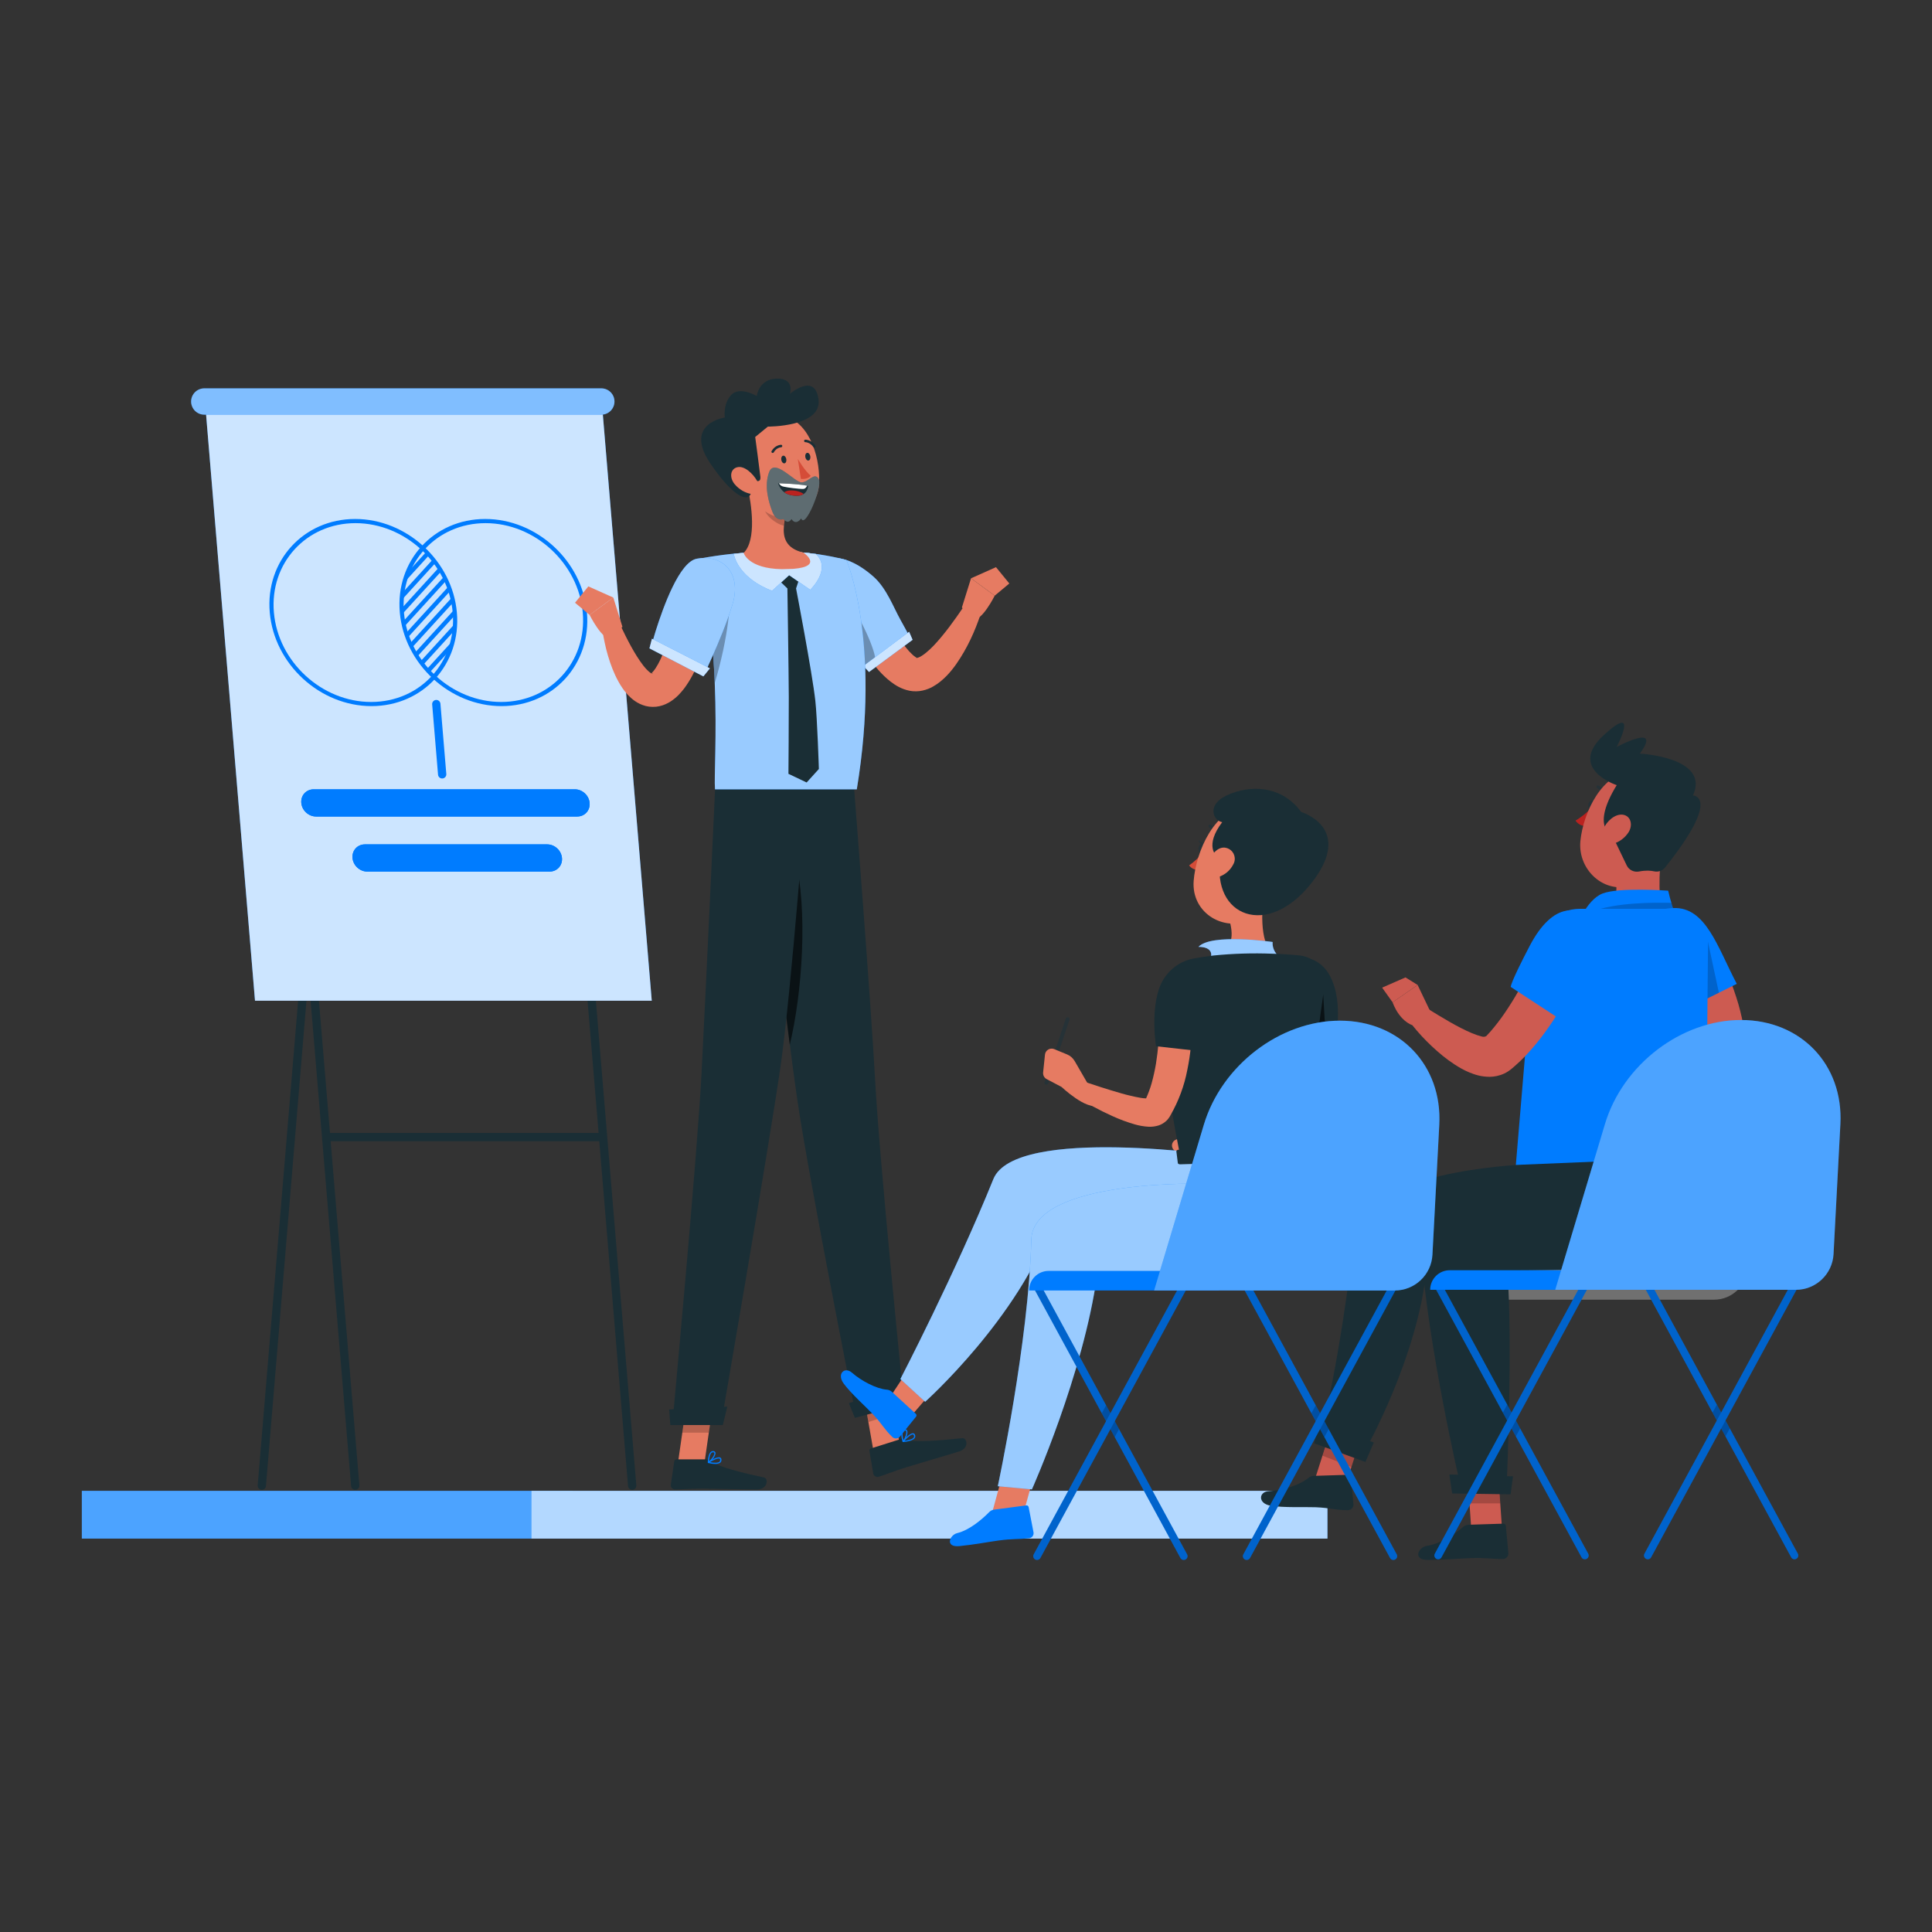 <?xml version="1.0" encoding="utf-8"?>
<!-- Generator: Adobe Illustrator 24.0.0, SVG Export Plug-In . SVG Version: 6.00 Build 0)  -->
<svg version="1.1" id="Layer_1" xmlns="http://www.w3.org/2000/svg" xmlns:xlink="http://www.w3.org/1999/xlink" x="0px" y="0px"
	 viewBox="0 0 1000 1000" style="enable-background:new 0 0 1000 1000;" xml:space="preserve">
<rect x="0" y="0" width="1000" height="1000" fill="#333333" stroke="none"/>
<style type="text/css">
	.st0{opacity:0.3;fill:#FFFFFF;}
	.st1{fill:#007CFF;}
	.st2{opacity:0.7;fill:#FFFFFF;}
	.st3{fill:#1A2E35;}
	.st4{opacity:0.8;fill:#FFFFFF;}
	.st5{opacity:0.5;fill:#FFFFFF;}
	.st6{fill:#E67B62;}
	.st7{opacity:0.2;}
	.st8{opacity:0.6;}
	.st9{opacity:0.6;fill:#FFFFFF;}
	.st10{opacity:0.3;}
	.st11{fill:#FFFFFF;}
	.st12{fill:#D54C38;}
	.st13{fill:#BA221F;}
	.st14{fill:#263237;}
	.st15{fill:#CD5B51;}
	.st16{opacity:0.2;enable-background:new    ;}
	.st17{opacity:0.6;fill:#FFFFFF;enable-background:new    ;}
</style>
<path class="st0" d="M862.04,548.89L862.04,548.89c27.48,0,47.04,20.48,45.61,47.76l-3.14,59.64c-0.48,9.2-8.09,16.42-17.3,16.42
	H776.77l22.81-76.06C807.77,569.38,834.55,548.89,862.04,548.89z"/>
<g>
	<rect x="42.36" y="771.65" class="st1" width="254.13" height="24.73"/>
	<rect x="42.36" y="771.65" class="st0" width="254.13" height="24.73"/>
	<rect x="275.06" y="771.65" class="st1" width="412.03" height="24.73"/>
	<rect x="275.06" y="771.65" class="st2" width="412.03" height="24.73"/>
</g>
<g>
	<g>
		<path class="st3" d="M135.34,771.12L135.34,771.12c-1.18-0.1-2.06-1.14-1.96-2.32l43.22-517.88h4.3v4.3h-0.35l-42.89,513.94
			C137.56,770.34,136.52,771.21,135.34,771.12z"/>
	</g>
	<path class="st3" d="M327.4,771.12L327.4,771.12c1.18-0.1,2.06-1.14,1.96-2.32l-43.22-517.88h-4.3v4.3h0.35l27.64,331.17H170.79
		l-28-335.47h-4.3v4.3h0.35l42.89,513.94c0.1,1.18,1.14,2.06,2.32,1.96l0,0c1.18-0.1,2.06-1.14,1.96-2.32l-14.87-178.11h139.04
		l14.89,178.47C325.18,770.34,326.22,771.21,327.4,771.12z"/>
	<g>
		<polygon class="st1" points="337.35,517.98 131.99,517.98 106.06,207.31 311.42,207.31 		"/>
		<polygon class="st4" points="337.35,517.98 131.99,517.98 106.06,207.31 311.42,207.31 		"/>
		<path class="st1" d="M311.24,214.63h-205.5c-3.76,0-6.81-3.05-6.81-6.81l0,0c0-3.76,3.05-6.81,6.81-6.81h205.5
			c3.76,0,6.81,3.05,6.81,6.81l0,0C318.05,211.58,315,214.63,311.24,214.63z"/>
		<path class="st5" d="M311.24,214.63h-205.5c-3.76,0-6.81-3.05-6.81-6.81l0,0c0-3.76,3.05-6.81,6.81-6.81h205.5
			c3.76,0,6.81,3.05,6.81,6.81l0,0C318.05,211.58,315,214.63,311.24,214.63z"/>
	</g>
	<g>
		<path class="st1" d="M226.73,400.98l-3.04-36.37c-0.1-1.18,0.78-2.22,1.96-2.32l0,0c1.18-0.1,2.22,0.78,2.32,1.96l3.04,36.37
			c0.1,1.18-0.78,2.22-1.96,2.32l0,0C227.87,403.04,226.83,402.16,226.73,400.98z"/>
	</g>
	<g>
		<path class="st1" d="M192.29,365.48c-26.7,0-50.33-21.72-52.66-48.43c-2.34-26.7,17.49-48.43,44.19-48.43
			c26.7,0,50.33,21.72,52.66,48.43C238.81,343.76,218.99,365.48,192.29,365.48z M184,270.78c-25.52,0-44.46,20.76-42.23,46.28
			c2.23,25.52,24.81,46.28,50.33,46.28s44.46-20.76,42.23-46.28C232.1,291.54,209.52,270.78,184,270.78z"/>
	</g>
	<g>
		<path class="st1" d="M259.6,365.48c-26.7,0-50.33-21.72-52.66-48.43c-2.34-26.7,17.49-48.43,44.19-48.43
			c26.7,0,50.33,21.72,52.66,48.43C306.13,343.76,286.3,365.48,259.6,365.48z M251.31,270.78c-25.52,0-44.46,20.76-42.23,46.28
			c2.23,25.52,24.81,46.28,50.33,46.28c25.52,0,44.46-20.76,42.23-46.28C299.41,291.54,276.83,270.78,251.31,270.78z"/>
	</g>
	<g>
		<path class="st1" d="M208.11,317.96l20.32-22.27c-0.4-0.67-0.81-1.33-1.23-1.98l-19.32,21.18c0.03,0.72,0.07,1.44,0.14,2.17
			C208.04,317.36,208.08,317.66,208.11,317.96z"/>
		<path class="st1" d="M230.98,300.52c-0.34-0.73-0.69-1.45-1.06-2.17l-21.28,23.32c0.17,0.91,0.36,1.81,0.57,2.7L230.98,300.52z"/>
		<path class="st1" d="M233.08,305.85c-0.27-0.81-0.55-1.6-0.85-2.39l-22.08,24.2c0.26,0.81,0.53,1.62,0.83,2.42L233.08,305.85z"/>
		<path class="st1" d="M225.5,291.27c-0.45-0.61-0.92-1.21-1.39-1.8l-15.88,17.4c-0.16,1.22-0.27,2.45-0.33,3.7L225.5,291.27z"/>
		<path class="st1" d="M222.22,287.24c-0.5-0.56-1.02-1.1-1.54-1.64l-9.64,10.56c-0.69,1.69-1.27,3.44-1.74,5.24L222.22,287.24z"/>
		<path class="st1" d="M232.91,336.54c0.59-1.61,1.08-3.26,1.48-4.95l-13.57,14.87c0.5,0.56,1.01,1.12,1.52,1.66L232.91,336.54z"/>
		<path class="st1" d="M227.55,346.71l-3.14,3.45c0.07,0.07,0.14,0.14,0.21,0.21C225.67,349.2,226.64,347.98,227.55,346.71z"/>
		<path class="st1" d="M234.64,311.77c-0.18-0.9-0.38-1.78-0.61-2.66l-21.85,23.94c0.33,0.74,0.68,1.47,1.04,2.19L234.64,311.77z"/>
		<path class="st1" d="M235.31,326.29c0.13-1.18,0.21-2.38,0.25-3.6l-17.97,19.69c0.45,0.62,0.9,1.22,1.38,1.82L235.31,326.29z"/>
		<path class="st1" d="M235.49,318.46c-0.03-0.47-0.05-0.93-0.09-1.4c-0.05-0.55-0.12-1.09-0.18-1.63l-20.54,22.5
			c0.39,0.67,0.8,1.34,1.22,2L235.49,318.46z"/>
	</g>
	<g>
		<path class="st1" d="M298.77,422.63H163.6c-3.89,0-7.31-3.15-7.65-7.04l0,0c-0.34-3.89,2.53-7.04,6.42-7.04h135.17
			c3.89,0,7.31,3.15,7.65,7.04l0,0C305.53,419.48,302.65,422.63,298.77,422.63z"/>
		<path class="st1" d="M284.46,451.13h-94.35c-3.89,0-7.31-3.15-7.65-7.04l0,0c-0.34-3.89,2.53-7.04,6.42-7.04h94.35
			c3.89,0,7.31,3.15,7.65,7.04l0,0C291.22,447.98,288.34,451.13,284.46,451.13z"/>
	</g>
	<g>
		<path class="st1" d="M298.77,422.63H163.6c-3.89,0-7.31-3.15-7.65-7.04l0,0c-0.34-3.89,2.53-7.04,6.42-7.04h135.17
			c3.89,0,7.31,3.15,7.65,7.04l0,0C305.53,419.48,302.65,422.63,298.77,422.63z"/>
		<path class="st1" d="M284.46,451.13h-94.35c-3.89,0-7.31-3.15-7.65-7.04l0,0c-0.34-3.89,2.53-7.04,6.42-7.04h94.35
			c3.89,0,7.31,3.15,7.65,7.04l0,0C291.22,447.98,288.34,451.13,284.46,451.13z"/>
	</g>
</g>
<g>
	<g>
		<polygon class="st6" points="452.09,750.94 465.52,746.7 460.1,715.92 446.67,720.16 		"/>
		<path class="st3" d="M465.86,744.97l-15.08,4.76c-0.55,0.17-0.87,0.67-0.78,1.21l2.02,11.83c0.21,1.23,1.64,2,2.9,1.58
			c5.23-1.74,7.67-2.84,14.3-4.93c4.08-1.29,21.53-6.35,27.16-8.13c5.51-1.74,4.19-7.15,1.69-6.88c-11.23,1.18-25.22,2.33-29.7,0.63
			C467.56,744.74,466.67,744.72,465.86,744.97z"/>
		<g>
			<polygon class="st7" points="446.67,720.17 460.1,715.93 462.89,731.8 449.46,736.04 			"/>
		</g>
		<path class="st3" d="M442.12,408.56c0,0,8.77,111.71,10.85,150.68c2.28,42.67,14.99,167.48,14.99,167.48l-24.81,6.69
			c0,0-24.03-120.94-30.2-162.43c-6.7-45.02-19.87-162.43-19.87-162.43H442.12z"/>
		<polygon class="st3" points="442.49,733.89 469.06,726.74 469.49,716.17 439.38,726.28 		"/>
		<path class="st1" d="M471.16,745.74c-1.24,0.39-2.67,0.58-3.69,0.66c-0.13,0.01-0.24-0.05-0.29-0.16
			c-0.05-0.11-0.03-0.25,0.06-0.35c0.36-0.43,3.56-4.15,5.35-4.04c0.41,0.02,0.74,0.24,0.93,0.63c0.32,0.64,0.32,1.24,0,1.77
			C473.11,744.94,472.2,745.41,471.16,745.74z M468.23,745.69c2.51-0.29,4.26-0.92,4.75-1.73c0.2-0.33,0.19-0.71-0.04-1.16
			c-0.1-0.21-0.25-0.31-0.45-0.32C471.53,742.43,469.56,744.24,468.23,745.69z"/>
		<path class="st1" d="M467.54,746.39c-0.05,0.02-0.1,0.02-0.15,0.01c-0.11-0.02-0.19-0.09-0.23-0.19
			c-0.05-0.15-1.24-3.81-0.19-5.51c0.28-0.46,0.7-0.74,1.23-0.84c0.64-0.12,1.12,0.08,1.35,0.56c0.65,1.33-0.71,4.68-1.86,5.88
			C467.65,746.34,467.6,746.37,467.54,746.39z M468.13,740.52c-0.26,0.08-0.46,0.24-0.61,0.48c-0.63,1.01-0.23,3.2,0.1,4.42
			c0.94-1.33,1.78-3.82,1.36-4.69c-0.08-0.17-0.23-0.34-0.7-0.25C468.22,740.49,468.17,740.51,468.13,740.52z"/>
		<path class="st8" d="M411.31,443.22c-5.12-19.95-10.33-15.18-14.06-6.54c0.39,6.13,0.81,12.57,1.24,19.23
			c3.05,26.18,6.92,58.61,10.3,84.83C415.1,514.66,418.47,471.06,411.31,443.22z"/>
		<polygon class="st6" points="350.95,756.94 364.67,756.94 369.24,725.16 355.51,725.16 		"/>
		<path class="st3" d="M365.53,755.36h-15.42c-0.56,0-1.02,0.39-1.1,0.94l-1.81,12.2c-0.19,1.27,0.89,2.46,2.19,2.44
			c5.38-0.09,7.97-0.41,14.75-0.41c4.17,0,21.87,0.43,27.63,0.43c5.63,0,6.09-5.7,3.7-6.21c-10.74-2.31-24.03-5.5-27.64-8.55
			C367.17,755.65,366.35,755.36,365.53,755.36z"/>
		<g>
			<polygon class="st7" points="355.51,725.17 369.24,725.17 366.88,741.55 353.15,741.55 			"/>
		</g>
		<path class="st3" d="M417.52,407.86c0,0-7.87,104.88-13.53,144.17c-6.2,43.03-30.88,185.57-30.88,185.57h-25.14
			c0,0,12.92-139.07,15.13-181.67c2.4-46.24,7.05-148.07,7.05-148.07H417.52z"/>
		<polygon class="st3" points="346.96,737.6 374.12,737.6 376.46,728.06 346.36,729.55 		"/>
		<path class="st1" d="M370.19,757.75c-1.27,0-2.65-0.26-3.61-0.49c-0.12-0.03-0.21-0.13-0.22-0.25c-0.01-0.12,0.05-0.25,0.16-0.32
			c0.47-0.3,4.58-2.96,6.2-2.3c0.38,0.15,0.61,0.46,0.67,0.91c0.1,0.73-0.09,1.31-0.55,1.74
			C372.23,757.56,371.25,757.75,370.19,757.75z M367.49,756.79c2.41,0.49,4.23,0.41,4.92-0.22c0.29-0.26,0.4-0.64,0.33-1.14
			c-0.03-0.23-0.13-0.38-0.31-0.45C371.56,754.62,369.17,755.78,367.49,756.79z"/>
		<path class="st1" d="M366.64,757.26c-0.05,0-0.1-0.01-0.14-0.04c-0.09-0.05-0.15-0.15-0.15-0.26c0-0.17,0.04-4.11,1.54-5.45
			c0.4-0.36,0.87-0.51,1.39-0.45c0.63,0.08,1.01,0.42,1.07,0.97c0.19,1.5-2.11,4.36-3.55,5.18
			C366.76,757.25,366.7,757.26,366.64,757.26z M369.01,751.7c-0.27,0-0.5,0.09-0.71,0.28c-0.9,0.8-1.21,3.06-1.28,4.36
			c1.28-1.01,2.83-3.18,2.71-4.17c-0.02-0.19-0.11-0.41-0.57-0.47C369.1,751.7,369.05,751.7,369.01,751.7z"/>
	</g>
	<path class="st6" d="M447.86,296.21c3.36,7.75,7.15,15.83,11.17,23.31c2,3.77,4.14,7.42,6.37,10.81c2.19,3.36,4.69,6.53,6.9,8.53
		c0.54,0.49,1.05,0.89,1.44,1.15c0.39,0.27,0.65,0.38,0.64,0.41c-0.04,0.02-0.25,0.11-0.07,0.13c0.14,0.02,0.5-0.01,1-0.19
		c1.01-0.35,2.4-1.22,3.77-2.32c1.38-1.11,2.82-2.42,4.2-3.88c5.54-5.85,10.79-13.16,15.62-20.3l8.68,4.04
		c-3.07,9.06-6.86,17.51-12.59,25.78c-1.46,2.05-3.04,4.1-4.96,6.07c-1.93,1.96-4.11,3.93-7.13,5.63c-1.5,0.84-3.28,1.6-5.36,2.05
		c-2.03,0.47-4.54,0.55-6.79,0.1c-4.45-0.93-7.34-2.9-9.77-4.71c-4.77-3.75-7.92-7.75-10.93-11.73c-2.95-4-5.48-8.09-7.88-12.2
		c-2.35-4.13-4.56-8.28-6.56-12.52c-2.02-4.27-3.92-8.39-5.7-12.95L447.86,296.21z"/>
	<path class="st1" d="M470.56,329.11l-21.69,16.19c0,0-0.83-0.91-2.21-2.5c-1-1.17-2.29-2.71-3.79-4.53
		c-8.43-10.27-20.75-29.01-20.85-38.18c-0.15-13.68,14.06-15.7,30-1.7c6.88,6.04,10.47,16.06,13.97,22.27
		c1.16,2.05,2.13,3.84,2.88,5.23C469.95,327.91,470.56,329.11,470.56,329.11z"/>
	<path class="st9" d="M470.56,329.11l-21.69,16.19c0,0-0.83-0.91-2.21-2.5c-1-1.17-2.29-2.71-3.79-4.53
		c-8.43-10.27-20.75-29.01-20.85-38.18c-0.15-13.68,14.06-15.7,30-1.7c6.88,6.04,10.47,16.06,13.97,22.27
		c1.16,2.05,2.13,3.84,2.88,5.23C469.95,327.91,470.56,329.11,470.56,329.11z"/>
	<path class="st10" d="M421.88,301.67c4.9-3.24,8.48,5.15,18.16,12.23c4.32,3.16,13.78,23.76,13,28.29l-4.18,3.12
		C448.87,345.3,421.77,315.3,421.88,301.67z"/>
	<path class="st6" d="M497.88,314.43l4.72-15.09l12.26,8.98c0,0-6.69,13.45-11.23,12.23L497.88,314.43z"/>
	<polygon class="st1" points="470.56,327.01 446.86,344.73 449.81,347.82 472.37,331.17 	"/>
	<polygon class="st4" points="470.56,327.01 446.86,344.73 449.81,347.82 472.37,331.17 	"/>
	<path class="st1" d="M443.48,408.56h-73.4c-0.52-6.55,1-27.88-0.13-55.03c-0.76-18.23-2.72-39.1-7.29-59.87
		c-0.33-1.48-0.67-2.94-1.02-4.42c0,0,3.72-0.76,9.05-1.54c4.42-0.65,9.98-1.31,15.42-1.57c9.37-0.44,22.94-0.74,31.19,0
		c4.79,0.44,9.48,1.24,13.22,1.96c4.78,0.96,7.59,1.79,7.59,1.79S456.2,331.38,443.48,408.56z"/>
	<path class="st9" d="M443.48,408.56h-73.4c-0.52-6.55,1-27.88-0.13-55.03c-0.76-18.23-2.72-39.1-7.29-59.87
		c-0.33-1.48-0.67-2.94-1.02-4.42c0,0,3.72-0.76,9.05-1.54c4.42-0.65,9.98-1.31,15.42-1.57c9.37-0.44,22.94-0.74,31.19,0
		c4.79,0.44,9.48,1.24,13.22,1.96c4.78,0.96,7.59,1.79,7.59,1.79S456.2,331.38,443.48,408.56z"/>
	<polygon class="st6" points="515.52,293.56 522.42,302.01 514.86,308.32 502.6,299.33 	"/>
	<path class="st6" d="M372.55,303.56c-0.73,4.67-1.66,8.93-2.68,13.36c-1,4.39-2.21,8.75-3.56,13.12c-1.38,4.36-2.92,8.72-4.8,13.09
		c-1.94,4.37-4.07,8.75-7.4,13.24c-1.74,2.22-3.73,4.55-6.92,6.65c-1.59,1.03-3.55,2-5.85,2.5c-2.29,0.53-4.87,0.46-7.11-0.09
		c-4.53-1.21-7.3-3.71-9.36-5.88c-2.07-2.24-3.51-4.5-4.75-6.73c-2.46-4.45-4.07-8.87-5.4-13.31c-0.67-2.21-1.22-4.44-1.69-6.67
		c-0.48-2.25-0.91-4.41-1.22-6.8l9.24-2.53c3.52,7.42,7.47,15.22,11.93,21c1.11,1.41,2.29,2.65,3.3,3.46
		c1.01,0.85,1.89,1.01,1.63,0.77c-0.12-0.11-0.48-0.14-0.66-0.16c-0.19-0.01-0.17,0,0.03-0.19c0.41-0.35,1.3-1.36,2.12-2.63
		c1.71-2.59,3.31-6.11,4.67-9.76c1.4-3.66,2.62-7.54,3.72-11.5c2.22-7.86,4.13-16.22,5.67-24.17L372.55,303.56z"/>
	<path class="st6" d="M322.16,324.39l-4.72-15.09l-12.26,8.98c0,0,6.69,13.45,11.23,12.23L322.16,324.39z"/>
	<polygon class="st6" points="304.53,303.52 297.63,311.98 305.19,318.28 317.44,309.3 	"/>
	<path class="st10" d="M369.95,353.53c-0.76-18.23-2.72-39.1-7.29-59.87c4.91-0.43,13.29,0.06,14.68,7.98
		C378.84,310.16,376.95,330.19,369.95,353.53z"/>
	<path class="st1" d="M379.15,312.8c-2.69,9-7.24,19.83-10.61,27.41c-0.88,2.01-1.7,3.8-2.37,5.24c-1.17,2.54-1.91,4.07-1.91,4.07
		l-27.47-14c0,0,0.3-1.14,0.85-3.07c0.42-1.45,0.96-3.36,1.64-5.55c4.05-12.95,12.43-36.1,21.38-37.72
		C374.03,286.76,384.05,296.48,379.15,312.8z"/>
	<path class="st9" d="M379.15,312.8c-2.69,9-7.24,19.83-10.61,27.41c-0.88,2.01-1.7,3.8-2.37,5.24c-1.17,2.54-1.91,4.07-1.91,4.07
		l-27.47-14c0,0,0.3-1.14,0.85-3.07c0.42-1.45,0.96-3.36,1.64-5.55c4.05-12.95,12.43-36.1,21.38-37.72
		C374.03,286.76,384.05,296.48,379.15,312.8z"/>
	<path class="st11" d="M404.08,296.43c-18.12-0.5-20.84-9.35-20.96-9.74l-0.11-0.39c1.04-0.07,2.05-0.13,3.09-0.19
		c9.37-0.44,22.94-0.74,31.19,0c0.59,0.06,1.17,0.11,1.76,0.19c1.3,1.33,2.55,3.22,2.04,5.26c-0.8,3.09-5.04,4.13-8.76,4.55
		L404.08,296.43z"/>
	<polygon class="st1" points="337.44,330.59 367.46,345.94 364.06,350.1 336.15,335.6 	"/>
	<polygon class="st4" points="337.44,330.59 367.46,345.94 364.06,350.1 336.15,335.6 	"/>
	<path class="st3" d="M402.56,297.78l12.17-1.35l-2.69,8.15c0,0,8.35,43.51,9.98,58.18c0.98,8.77,1.83,35.27,1.83,35.27l-6.33,6.98
		l-9.42-4.48c0,0,0.22-29.81,0.18-39.74c-0.06-14.05-0.72-56.21-0.72-56.21l-5.45-5.25L402.56,297.78z"/>
	<path class="st1" d="M399.6,305.8l8.86-8.06l10.91,7.52c0,0,11.29-10.7,2.91-18.54c-1.62-0.23-3.28-0.43-4.97-0.59
		c-8.26-0.74-21.83-0.44-31.19,0c-2.14,0.1-4.27,0.28-6.37,0.48C380.36,289.63,383.58,299.59,399.6,305.8z"/>
	<path class="st4" d="M399.6,305.8l8.86-8.06l10.91,7.52c0,0,11.29-10.7,2.91-18.54c-1.62-0.23-3.28-0.43-4.97-0.59
		c-8.26-0.74-21.83-0.44-31.19,0c-2.14,0.1-4.27,0.28-6.37,0.48C380.36,289.63,383.58,299.59,399.6,305.8z"/>
	<path class="st6" d="M404.67,294.6c-17.46-0.31-19.77-8.4-19.77-8.4c6.79-6.7,4.18-25.01,1.87-35.06l8.35,6.92l11.37,9.44
		c-0.33,1.54-0.59,3.09-0.72,4.59c-0.61,6.16,0.98,11.77,10.05,13.92c0,0,10.76,7.13-5.21,8.42L404.67,294.6z"/>
	<path class="st7" d="M406.49,267.5c-0.33,1.54-0.59,3.09-0.72,4.59c-4.24-0.85-9.9-5.37-10.5-9.7c-0.22-1.63-0.26-3.2-0.15-4.33
		L406.49,267.5z"/>
	<path class="st6" d="M383.34,236.68c2.9,13.35,3.92,21.28,11.8,27.37c11.86,9.16,27.57,1.02,28.72-12.78
		c1.04-12.42-3.88-32.16-17.92-35.94C392.11,211.61,380.43,223.33,383.34,236.68z"/>
	<path class="st3" d="M404.39,238c0.17,1.09,0.89,1.91,1.61,1.83c0.72-0.09,1.16-1.04,1-2.14c-0.17-1.09-0.89-1.91-1.61-1.83
		C404.67,235.95,404.22,236.91,404.39,238z"/>
	<path class="st3" d="M416.82,236.53c0.17,1.09,0.89,1.91,1.61,1.83c0.72-0.09,1.16-1.04,1-2.14c-0.17-1.09-0.89-1.91-1.61-1.83
		C417.09,234.47,416.65,235.43,416.82,236.53z"/>
	<path class="st12" d="M412.95,237.54c0,0,3.47,6.02,6.69,8.74c-1.67,2.04-5.1,1.61-5.1,1.61L412.95,237.54z"/>
	<path class="st3" d="M399.93,234.46c-0.11,0-0.21-0.03-0.31-0.08c-0.31-0.17-0.43-0.57-0.25-0.88c1.72-3.11,4.74-3.29,4.86-3.29
		c0.34-0.05,0.66,0.26,0.68,0.62c0.02,0.36-0.26,0.66-0.62,0.68c-0.12,0.01-2.43,0.18-3.79,2.62
		C400.38,234.34,400.16,234.46,399.93,234.46z"/>
	<path class="st3" d="M421.5,231.64c-0.21,0-0.41-0.1-0.54-0.28c-1.67-2.44-4.08-2.49-4.11-2.49c-0.36,0-0.65-0.29-0.65-0.65
		c0-0.36,0.29-0.65,0.65-0.65h0c0.13,0,3.13,0.05,5.17,3.05c0.2,0.3,0.13,0.7-0.17,0.9C421.75,231.6,421.63,231.64,421.5,231.64z"/>
	<path class="st3" d="M388.19,247.53c0,0,5.91,3.89,5.37-0.81s-2.67-20.54-2.67-20.54l6.56-5.37c0,0,28,0.19,26.22-14
		c-1.78-14.19-14.81-2.98-14.81-2.98s2.66-8-6.72-7.86s-10.46,9-10.46,9s-8.85-5.24-13.22-0.54s-3.3,11.68-3.3,11.68
		s-21.48,3.02-7.52,23.73S391.94,262.83,388.19,247.53z"/>
	<path class="st6" d="M380.26,250.61c2.39,2.87,5.67,4.56,8.47,5.04c4.21,0.72,5.16-3.18,3.02-6.95c-1.93-3.39-6.43-7.85-10.19-6.85
		C377.85,242.82,377.53,247.33,380.26,250.61z"/>
	<path class="st3" d="M399.87,265.08c-1.91-4.85-4.56-13.39-1.75-20.77s13.16,5.37,16.78,5.37c3.63,0,6.68-5.65,8.85-1.75
		c2.16,3.9-7.1,26.25-9.05,20.39c0,0-2.61,4.01-5.03,0.34c0,0-1.62,3.09-4.16,0C405.51,268.65,401.91,270.24,399.87,265.08z"/>
	<path class="st0" d="M399.87,265.08c-1.91-4.85-4.56-13.39-1.75-20.77s13.16,5.37,16.78,5.37c3.63,0,6.68-5.65,8.85-1.75
		c2.16,3.9-7.1,26.25-9.05,20.39c0,0-2.61,4.01-5.03,0.34c0,0-1.62,3.09-4.16,0C405.51,268.65,401.91,270.24,399.87,265.08z"/>
	<g>
		<path class="st3" d="M418.26,251.51c0,0-4.06-1.05-15.55-1.36c1.25,3.49,3.69,6.37,9.57,6.48S418.26,251.51,418.26,251.51z"/>
		<path class="st13" d="M409.62,253.84c2.84,0.05,4.87,0.75,6.36,1.84c-0.85,0.58-2.06,0.97-3.7,0.94
			c-2.84-0.05-4.86-0.74-6.35-1.84C406.79,254.19,407.98,253.81,409.62,253.84z"/>
		<path class="st11" d="M417.74,251.4c-0.35,0.73-0.69,1.46-1.85,1.66c-2.4,0.1-8.5-0.75-10.14-1.14c-1.05-0.2-1.94-0.59-2.55-1.76
			C412.05,250.42,416.35,251.12,417.74,251.4z"/>
	</g>
</g>
<g>
	<g>
		<path class="st14" d="M824.46,414.23c-0.8-0.2-1.81,0.53-2.24,1.77c-0.43,1.24-0.14,2.49,0.69,2.69c0.82,0.2,1.83-0.55,2.26-1.77
			C825.66,415.68,825.27,414.43,824.46,414.23z"/>
		<path class="st13" d="M820.07,427.52c-1.86-0.2-3.53-1.21-4.57-2.77c3.15-1.91,6.02-4.24,8.56-6.91L820.07,427.52z"/>
		<path class="st14" d="M829.92,412.35c-0.29-1.89-1.48-3.52-3.2-4.38c-0.32-0.17-0.48-0.54-0.38-0.89
			c0.12-0.41,0.54-0.64,0.95-0.52c2.21,1.04,3.75,3.11,4.12,5.51c0,0.01,0,0.02,0,0.02c0.07,0.41-0.21,0.79-0.61,0.86
			c-0.13,0.03-0.26,0.03-0.39,0C830.15,412.85,829.96,412.62,829.92,412.35z"/>
		<path class="st15" d="M860.29,471.99c0.83,3.73,1.4,5.5-1.93,7.1c-7.03,3.63-14.78,4.91-22.39,3.71
			c-7.93-1.35-9.35-4.18-9.02-6.46c0.32-1.84,1.98-2.96,3.65-3.81c3.39-1.24,5.74-4.87,5.85-9.05c0.2-1.86,0.38-5.59-0.12-6.14
			l14.19-9.38l10.7-11.93C858.64,445.67,858.15,462.47,860.29,471.99z"/>
		<path class="st1" d="M815.69,480.29c0,0,5.24-14.46,13.74-17.8c8.5-3.34,34.01-1.47,34.01-1.47c1.21,5.22,2.8,10.34,4.77,15.33
			L815.69,480.29z"/>
		<path class="st15" d="M867.74,420.05c-0.37-11.92-10.32-21.28-22.24-20.92c-16.41,0.59-26,21.67-27.48,36.03
			c-1.63,15.96,14.07,29.32,29.12,22.06c10.01-4.83,12.8-13.54,18.82-27.93C867.24,426.39,867.84,423.23,867.74,420.05z"/>
		<path class="st7" d="M865.12,467.31c0.9,3.05,1.92,6.07,3.09,9.03l-48.53,3.65c1.03-2.41,2.53-5.44,4.49-8.15
			C835.9,467.1,856.4,467.08,865.12,467.31z"/>
		<path class="st3" d="M856.23,451.01c-1.78-0.4-4.37-0.6-7.84,0.07c-2.61,0.5-5.24-0.73-6.39-3.12l-7.67-15.94
			c0,0-10.99-3.65,2.47-25.62c0,0-25.64-8.48-6.7-25.89c18.94-17.42,6.7,6.13,6.7,6.13s23.94-12.89,11.97,3.43
			c0,0,36.58,1.85,27.5,21.65c0,0,15.14,0.3-14.4,37.25C860.53,450.66,858.34,451.48,856.23,451.01z"/>
		<path class="st15" d="M840.03,421.69c-4.12-0.61-8.56,3.55-10.01,7.24c-1.61,4.2,0.49,9.01,4.83,7.85
			c3.35-0.95,6.23-3.11,8.11-6.04C845.27,427.07,844.15,422.3,840.03,421.69z"/>
		<g>
			<path class="st15" d="M861.86,490.75c1.88,3.74,3.97,7.83,5.84,11.8c1.87,4.01,3.75,8.01,5.46,12.02c1.74,4,3.35,8.01,4.73,11.96
				c1.39,3.91,2.55,7.87,3.09,11.24c0.29,1.64,0.38,3.18,0.35,3.93c-0.01,0.18-0.01,0.31,0,0.35c0,0.01,0.02,0.05,0.03,0.01
				l0.04-0.03l0.12-0.2c0.35-0.49-1.73,1.93-3.21,2.96c-1.52,1.04-3.24,2.11-5.05,3.14c-7.29,4.1-15.72,7.78-23.84,11.51l2.73,11.34
				c4.92-0.38,9.59-1.04,14.35-2c4.74-0.95,9.48-2.12,14.28-3.79c2.41-0.83,4.84-1.77,7.33-3c2.5-1.27,5.07-2.62,7.92-5.09
				c1.4-1.27,2.94-2.83,4.35-5.36c0.17-0.32,0.35-0.67,0.49-0.97l0.36-0.83c0.25-0.57,0.41-1.09,0.59-1.62
				c0.34-1.06,0.57-2.06,0.75-3.02c0.67-3.81,0.56-6.93,0.34-9.86c-0.55-5.79-1.79-10.78-3.16-15.65
				c-1.43-4.83-3.07-9.45-4.84-13.98c-1.81-4.5-3.69-8.93-5.77-13.24c-2.09-4.36-4.12-8.52-6.6-12.9L861.86,490.75z"/>
			<path class="st15" d="M854.72,559.92l-17.46-4.49l-1.44,15.7c0,0,11.77,4.85,19.02-2.74L854.72,559.92z"/>
			<polygon class="st15" points="830.22,557.74 826.51,570.41 835.82,571.13 837.26,555.43 			"/>
		</g>
		<path class="st1" d="M898.96,509.24L869.19,524c0,0-1.55-0.39-13.33-19.21c-13.64-21.9-6.16-34.21,10.28-34.8
			C882.97,469.36,888.95,490.18,898.96,509.24z"/>
		<polygon class="st7" points="889.69,513.84 875.45,520.9 868.21,512.35 876.25,490.89 878.49,488.44 884.07,487.63 		"/>
		<polygon class="st15" points="704.99,742.04 690.19,735.64 678.81,771.28 693.62,777.7 		"/>
		<polygon class="st16" points="704.99,742.04 690.19,735.64 684.51,753.45 699.48,759.32 		"/>
		<path class="st3" d="M677.16,765.02c-4.43,3.71-13.47,6.4-20.39,6.8c-5.34,0.27-5.79,6.4,0.89,7.52
			c6.69,1.13,18.33,0.59,23.23,0.8c7.94,0.31,10.64,1.6,16.93,1.51c1.57-0.08,2.78-1.4,2.73-2.97l-1.33-14.26
			c-0.05-0.63-0.6-1.11-1.24-1.08l-18.09,0.58C678.88,763.98,677.92,764.36,677.16,765.02z"/>
		<path class="st3" d="M840.21,594.91c0,0,12.43,14.74,2.41,38.07c-11.32,26.44-71.35,14.82-104.14,23.26
			c-4.67,46.69-31.93,94.6-31.93,94.6l-22.78-8.93c0,0,9.88-37.18,17.28-103.06c3.64-32.42,85.9-35.97,85.9-35.97L840.21,594.91z"/>
		<polygon class="st3" points="711.09,746.62 682.07,736.47 680.3,747.09 706.74,756.7 		"/>
		<polygon class="st15" points="775.09,757.32 759.11,756.56 761.72,794.28 777.7,795.04 		"/>
		<path class="st3" d="M757.36,790.31c-4.44,3.69-11.89,8.83-18.76,9.81c-4.4,0.63-7.71,7.3,0.53,7.3s17.09-0.78,21.98-0.94
			c7.95-0.26,10.6,0.45,16.9,0.45c0,0,0,0,0,0c1.57-0.07,2.79-1.39,2.72-2.96l-1.31-14.27c-0.06-0.63-0.61-1.09-1.24-1.06
			l-18.08,0.57C759.1,789.26,758.13,789.65,757.36,790.31z"/>
		<polygon class="st16" points="776.54,778.13 760.62,778.15 759.11,756.58 775.09,757.34 		"/>
		<path class="st3" d="M880.16,597.47c0,0,13.09,26.71,0.35,43.71c-11.52,15.41-70.42,16.45-100.35,16.45
			c2.96,36.5-0.31,111.49-0.31,111.49l-23.96-0.33c0,0-16.92-72.1-20.39-122.56c-1.94-28.03,97.83-46.61,97.83-46.61L880.16,597.47z
			"/>
		<polygon class="st3" points="783.13,764.15 750.2,763.19 751.63,773.02 781.88,773.46 		"/>
		<path class="st1" d="M883.06,598.87l-98.46,4.1l9.27-110.45c1.05-12.51,11.51-22.13,24.06-22.13H867
			c9.49,0,17.16,7.74,17.08,17.23L883.06,598.87z"/>
		<path class="st15" d="M799.22,486.93l-2.7,5.83c-0.94,1.99-1.91,3.98-2.9,5.95c-2.02,3.93-4.03,7.86-6.2,11.67
			c-2.13,3.83-4.37,7.57-6.71,11.15c-2.32,3.6-4.8,7.04-7.39,10.19c-1.28,1.6-2.61,3.09-3.97,4.49c0,0-0.78,0.71-2.3,0.31
			c-1.55-0.39-3.37-0.98-5.2-1.76c-7.41-3.12-15.31-8.01-22.86-12.64l-7.93,8.56c3.15,3.95,6.41,7.44,10.03,10.85
			c3.61,3.38,7.44,6.62,11.92,9.51c2.25,1.44,4.64,2.86,7.47,4.03c2.84,1.14,6.05,2.28,10.6,2.29c2.27-0.03,4.97-0.48,7.64-1.77
			c1.31-0.6,2.66-1.54,3.68-2.39l1.55-1.32c2.04-1.78,3.96-3.61,5.75-5.5c7.18-7.57,12.88-15.75,18.01-24.13
			c2.51-4.22,4.92-8.47,7.09-12.84c1.09-2.18,2.16-4.37,3.19-6.58c1.06-2.25,1.97-4.37,2.99-6.9L799.22,486.93z"/>
		<path class="st15" d="M741.54,526.08l-7.78-16.27l-12.95,8.98c0,0,3.84,12.14,14.32,12.82L741.54,526.08z"/>
		<polygon class="st15" points="727.48,505.9 715.39,511.2 720.81,518.8 733.76,509.81 		"/>
		<path class="st1" d="M809.76,529.02l-27.81-18.19c0,0-0.45-1.59,9.81-21.22c11.95-22.86,26.36-22.67,35.21-8.81
			C836.04,494.99,821.15,510.73,809.76,529.02z"/>
	</g>
	<g>
		<g>
			<path class="st1" d="M929.77,806.84L929.77,806.84c0.95-0.52,1.3-1.71,0.79-2.66l-75.93-139.72c-0.52-0.95-1.71-1.3-2.66-0.79
				l0,0c-0.95,0.52-1.3,1.71-0.79,2.66l75.93,139.72C927.62,807.01,928.81,807.36,929.77,806.84z"/>
		</g>
		<g class="st7">
			<path d="M929.77,806.84L929.77,806.84c0.95-0.52,1.3-1.71,0.79-2.66l-75.93-139.72c-0.52-0.95-1.71-1.3-2.66-0.79l0,0
				c-0.95,0.52-1.3,1.71-0.79,2.66l75.93,139.72C927.62,807.01,928.81,807.36,929.77,806.84z"/>
		</g>
		<polygon class="st7" points="893.1,743.48 886.4,731.15 888.63,727.04 895.33,739.37 		"/>
		<g>
			<path class="st1" d="M821.26,806.84L821.26,806.84c0.95-0.52,1.3-1.71,0.79-2.66l-75.93-139.72c-0.52-0.95-1.71-1.3-2.66-0.79
				l0,0c-0.95,0.52-1.3,1.71-0.79,2.66l75.93,139.72C819.12,807.01,820.31,807.36,821.26,806.84z"/>
		</g>
		<g class="st7">
			<path d="M821.26,806.84L821.26,806.84c0.95-0.52,1.3-1.71,0.79-2.66l-75.93-139.72c-0.52-0.95-1.71-1.3-2.66-0.79l0,0
				c-0.95,0.52-1.3,1.71-0.79,2.66l75.93,139.72C819.12,807.01,820.31,807.36,821.26,806.84z"/>
		</g>
		<polygon class="st7" points="784.59,743.48 777.89,731.15 780.13,727.04 786.83,739.37 		"/>
		<g>
			<path class="st1" d="M746.12,806.05l75.93-139.72c0.52-0.95,0.16-2.14-0.79-2.66l0,0c-0.95-0.52-2.14-0.17-2.66,0.79
				l-75.93,139.72c-0.52,0.95-0.16,2.14,0.79,2.66l0,0C744.41,807.36,745.6,807.01,746.12,806.05z"/>
		</g>
		<g class="st7">
			<path d="M746.12,806.05l75.93-139.72c0.52-0.95,0.16-2.14-0.79-2.66l0,0c-0.95-0.52-2.14-0.17-2.66,0.79l-75.93,139.72
				c-0.52,0.95-0.16,2.14,0.79,2.66l0,0C744.41,807.36,745.6,807.01,746.12,806.05z"/>
		</g>
		<g>
			<path class="st1" d="M854.62,806.05l75.93-139.72c0.52-0.95,0.17-2.14-0.79-2.66l0,0c-0.95-0.52-2.14-0.17-2.66,0.79
				l-75.93,139.72c-0.52,0.95-0.17,2.14,0.79,2.66l0,0C852.92,807.36,854.11,807.01,854.62,806.05z"/>
		</g>
		<g class="st7">
			<path d="M854.62,806.05l75.93-139.72c0.52-0.95,0.17-2.14-0.79-2.66l0,0c-0.95-0.52-2.14-0.17-2.66,0.79l-75.93,139.72
				c-0.52,0.95-0.17,2.14,0.79,2.66l0,0C852.92,807.36,854.11,807.01,854.62,806.05z"/>
		</g>
		<path class="st1" d="M838.57,657.47h-88.18c-5.59,0-10.13,4.53-10.13,10.13l0,0h98.31V657.47z"/>
		<path class="st1" d="M901.14,527.95L901.14,527.95c31,0,53.06,23.1,51.44,53.87l-3.54,67.27c-0.55,10.38-9.12,18.52-19.52,18.52
			H804.98l25.73-85.78C839.94,551.05,870.15,527.95,901.14,527.95z"/>
		<path class="st0" d="M901.14,527.95L901.14,527.95c31,0,53.06,23.1,51.44,53.87l-3.54,67.27c-0.55,10.38-9.12,18.52-19.52,18.52
			H804.98l25.73-85.78C839.94,551.05,870.15,527.95,901.14,527.95z"/>
	</g>
</g>
<g>
	<g>
		<path class="st6" d="M636.26,475.93c2.14,7.59,2.67,15.73-8.24,18.68c0,0-10.18,14.35,2.04,23.96
			c7.73-10.18,17.49-18.65,28.66-24.87c-7.08-6.35-5.7-24.46-4.07-34.38L636.26,475.93z"/>
		<path class="st14" d="M622.73,436.53c-0.83-0.2-1.85,0.57-2.26,1.83c-0.41,1.26-0.06,2.58,0.77,2.79c0.83,0.2,1.85-0.55,2.26-1.83
			C623.95,438.06,623.56,436.73,622.73,436.53z"/>
		<path class="st14" d="M620.3,434.84l2.77,1.87C621.1,437.75,620.3,434.84,620.3,434.84z"/>
		<path class="st12" d="M619.75,450.25c-1.7-0.1-3.26-0.95-4.27-2.32c2.69-1.88,5.1-4.13,7.16-6.68L619.75,450.25z"/>
		<path class="st14" d="M625.74,428.18c1.66,1.13,2.67,3,2.69,5.01l0,0c0,0.01,0,0.01,0,0.02c-0.01,0.43,0.33,0.78,0.75,0.79
			c0.01,0,0.03,0,0.04,0c0.42,0.01,0.76-0.32,0.77-0.73c0-2.54-1.24-4.92-3.32-6.37c-0.35-0.25-0.84-0.18-1.1,0.16
			c-0.14,0.24-0.14,0.53,0,0.77C625.59,427.97,625.65,428.09,625.74,428.18z"/>
		<path class="st6" d="M670.2,437.33c-1.06-12.32-11.91-21.45-24.23-20.39c-17.34,1.3-26.97,23.85-28.13,39
			c-1.3,16.83,16.22,27.58,32.02,19.32c10.58-5.5,12.62-12.11,18.73-27.46C669.95,444.49,670.5,440.9,670.2,437.33z"/>
		<path class="st3" d="M678.66,457.25c22.73-28.72-5.17-36.96-5.17-36.96c-8.75-12.13-23.18-14.59-36.41-9.53
			c-13.23,5.07-9.3,13.92-4.48,14.8c-9.02,11.93-3.85,17.85-0.88,18.7C627.06,474.26,655.92,485.97,678.66,457.25z"/>
		<path class="st6" d="M639.08,445.17c0.38-3.18-1.9-6.06-5.08-6.44c-4.4-0.45-7.8,4.78-8.75,8.53c-1.08,4.15,1.24,7.98,5.56,6.61
			c3.26-1.06,5.96-3.38,7.51-6.43C638.73,446.74,638.99,445.97,639.08,445.17z"/>
		<path class="st1" d="M662.93,495.89c0,0-4.61-2.98-4.22-8.32c0,0-31.81-4.63-38.41,2.54c0,0,9.56-0.51,5.74,7.38L662.93,495.89z"
			/>
		<path class="st9" d="M662.93,495.89c0,0-4.61-2.98-4.22-8.32c0,0-31.81-4.63-38.41,2.54c0,0,9.56-0.51,5.74,7.38L662.93,495.89z"
			/>
		<path class="st6" d="M629.99,589.6l-0.18,8.21c9.95,1.19,19.97,1.68,29.98,1.46c5.3-0.08,10.59-0.65,15.79-1.7
			c1.54-0.34,3.04-0.8,4.51-1.37c0.9-0.34,1.78-0.76,2.62-1.25c1.18-0.66,2.25-1.5,3.18-2.48c0.66-0.73,1.23-1.55,1.69-2.42
			c0.25-0.53,0.48-1.07,0.66-1.63c0.13-0.58,0.21-1.16,0.27-1.75l0.29-1.89l0.58-3.76c1.12-10,1.7-19.86,2.14-29.71
			c0.44-9.86,0.69-19.68,0.63-29.57l-16.77,0.05l-0.49,29.14c-0.23,9.7-0.42,19.41-0.92,28.91l-0.21,3.17
			c-0.61,0.27-1.23,0.54-1.87,0.73c-4.33,1.24-8.74,2.15-13.21,2.74C649.32,587.88,639.6,588.7,629.99,589.6z"/>
		<path class="st3" d="M661.03,516.42c0,10.16,6.11,29.15,6.11,29.15l25.18-15.49c1.12-13.01-1.57-29.72-14.04-33.79
			C669.8,493.54,661.13,505.61,661.03,516.42z"/>
		<path class="st8" d="M679.12,509.11l5.78,5.72l1.11,19.11l-18.88,11.62c0,0-6.11-18.99-6.11-29.15c0.02-2.58,0.55-5.22,1.43-7.72
			l8.7-2.64L679.12,509.11z"/>
		<path class="st6" d="M606.87,594.17c-0.7-1.64,0.06-3.55,1.71-4.25l7.13-3.03c1.54-0.64,3.24-0.75,4.85-0.33l15.56,4.19l1.91,5.26
			c-2.43,6.03-12.71,4.89-12.71,4.89l-7.41,2.26c-1.91,0.59-3.98-0.05-5.23-1.6l-5.38-6.67
			C607.12,594.68,606.98,594.43,606.87,594.17z"/>
		<path class="st3" d="M618.21,496.04c3.24-0.55,6.61-1.06,9.91-1.47c10.14-1.02,20.34-1.33,30.53-0.92
			c5.01,0.1,9.93,0.47,14.25,0.92c0.12,0.01,0.23,0.03,0.35,0.04c7.8,1.03,13.29,8.2,12.25,16c-6.11,43.56-8.77,62.1-7,86.99
			l-67.41,2.04c-7.86-40.6-11.05-64.81-12.09-79.05C598.1,508.67,606.43,498.04,618.21,496.04z"/>
		<polygon class="st6" points="539.97,745.96 524.05,744.45 513.33,783.66 529.24,785.16 		"/>
		<polygon class="st6" points="490.77,710.73 477.28,697.95 459.23,725.36 470.01,734.73 		"/>
		<path class="st1" d="M672.12,598.11c3.29-0.03,6.17,2.19,6.98,5.37c9.1,35.54-1.18,56.99-26.34,56.99
			c-23.57,0-87.91-21.05-108.12-27.6c-16.93,48.91-65.78,92.69-65.78,92.69l-12.82-11.76c0,0,28.45-54.83,48.12-103.5
			c11.3-27.99,120.43-11.83,120.43-11.83S656.29,598.11,672.12,598.11z"/>
		<path class="st17" d="M672.12,598.11c3.29-0.03,6.17,2.19,6.98,5.37c9.1,35.54-1.18,56.99-26.34,56.99
			c-23.57,0-87.91-21.05-108.12-27.6c-16.93,48.91-65.78,92.69-65.78,92.69l-12.82-11.76c0,0,28.45-54.83,48.12-103.5
			c11.3-27.99,120.43-11.83,120.43-11.83S656.29,598.11,672.12,598.11z"/>
		<path class="st1" d="M655.64,597.56c25.62,33.83,23.59,62.83-2.87,62.83c-23.57,0-52.98,1.38-84.89-0.65
			c-7.02,51.35-33.77,111.17-33.77,111.17l-17.65-1.65c0,0,16.1-75.06,17.34-127.55c0.77-31.73,90.33-29.02,90.33-29.02
			S639.92,597.65,655.64,597.56z"/>
		<path class="st17" d="M655.64,597.56c25.62,33.83,23.59,62.83-2.87,62.83c-23.57,0-52.98,1.38-84.89-0.65
			c-7.02,51.35-33.77,111.17-33.77,111.17l-17.65-1.65c0,0,16.1-75.06,17.34-127.55c0.77-31.73,90.33-29.02,90.33-29.02
			S639.92,597.65,655.64,597.56z"/>
		<path class="st3" d="M678.27,593.07L610,595.1c-0.67,0.02-1.12,0.41-1.12,0.81l0.77,6.11c0.06,0.37,0.57,0.63,1.18,0.63
			l69.36-2.04c0.79-0.02,1.32-0.51,1.08-0.98l-1.91-5.98C679.15,593.26,678.72,593.03,678.27,593.07z"/>
		<path class="st6" d="M555.37,566.58c6.54,4.22,13.39,7.94,20.48,11.14c3.71,1.69,7.54,3.11,11.46,4.24
			c2.31,0.68,4.7,1.09,7.1,1.23c1.82,0.1,3.65-0.14,5.39-0.7c1.48-0.51,2.83-1.33,3.96-2.41c0.34-0.33,0.66-0.68,0.94-1.06l0.42-0.6
			l0.32-0.46l0.4-0.72c4.2-7.3,7.16-15.26,8.73-23.54c0.82-3.96,1.42-7.96,1.81-11.98c0.18-2.09,0.33-4.01,0.44-6.03
			c0.11-2.02,0.13-3.94,0.08-6.2l-16.7,0.25c-0.03,1.47-0.12,3.38-0.19,5.08c-0.08,1.7-0.21,3.54-0.39,5.3
			c-0.32,3.51-0.75,7.03-1.3,10.52c-0.58,3.39-1.32,6.75-2.24,10.07c-0.75,2.67-1.74,5.27-2.86,7.8c-0.95-0.02-1.9-0.09-2.83-0.27
			c-3.44-0.6-6.84-1.4-10.19-2.38c-6.98-1.99-14.14-4.35-21.17-6.7L555.37,566.58z"/>
		<path class="st3" d="M625.99,516.33c4.99,7.71-6.65,27.54-6.65,27.54l-20.99-2.34c0,0-4.24-26.41,5.98-37.26
			C609.84,498.45,620.76,508.31,625.99,516.33z"/>
		<path class="st14" d="M541.28,561.4c0,0-0.01,0-0.01,0c-0.51-0.17-0.79-0.72-0.62-1.23l11.03-33c0.18-0.5,0.73-0.77,1.24-0.61
			c0,0,0.01,0,0.01,0c0.51,0.17,0.79,0.72,0.62,1.23l-11.01,33c-0.13,0.34-0.42,0.59-0.78,0.66
			C541.6,561.47,541.44,561.46,541.28,561.4z"/>
		<path class="st6" d="M544.62,542.78c-1.92-0.16-3.6,1.27-3.75,3.18l-0.95,9.14c-0.15,1.41,0.58,2.77,1.83,3.44l7.7,4.06
			c0,0,13.22,12.47,18.9,9.34l-4.09-8.91l-7.98-13.77c-0.9-1.57-2.29-2.8-3.96-3.49l-6.62-2.73
			C545.35,542.9,544.99,542.81,544.62,542.78z"/>
		<path class="st1" d="M459.02,719.29c-5.38-0.42-13.16-4.52-18.04-8.78c-3.74-3.3-8.04,0.49-4.31,5.6
			c3.73,5.12,11.84,12.36,14.97,15.7c5.1,5.39,6.05,8.02,10.31,12.06c1.1,0.97,2.77,0.88,3.76-0.19l8.42-10.39
			c0.38-0.46,0.32-1.13-0.12-1.52l-12.45-11.42C460.85,719.72,459.96,719.35,459.02,719.29z"/>
		<path class="st1" d="M511.99,782.68c-3.78,3.84-10.23,9.31-16.52,10.85c-4.02,0.99-6.49,7.5,1.17,6.73
			c7.66-0.76,15.8-2.31,20.33-2.91c7.36-0.97,9.88-0.56,15.74-1.15c0,0,0,0,0,0c1.45-0.21,2.46-1.55,2.25-3l-2.54-13.13
			c-0.12-0.58-0.67-0.96-1.25-0.87l-16.73,2.2C513.5,781.54,512.63,781.99,511.99,782.68z"/>
	</g>
	<g>
		<g>
			<path class="st1" d="M722.15,807.19L722.15,807.19c0.95-0.52,1.31-1.71,0.79-2.66l-75.93-139.72c-0.52-0.95-1.71-1.31-2.66-0.79
				l0,0c-0.95,0.52-1.3,1.71-0.79,2.66l75.93,139.72C720.01,807.35,721.2,807.71,722.15,807.19z"/>
		</g>
		<g class="st7">
			<path d="M722.15,807.19L722.15,807.19c0.95-0.52,1.31-1.71,0.79-2.66l-75.93-139.72c-0.52-0.95-1.71-1.31-2.66-0.79l0,0
				c-0.95,0.52-1.3,1.71-0.79,2.66l75.93,139.72C720.01,807.35,721.2,807.71,722.15,807.19z"/>
		</g>
		<polygon class="st7" points="685.48,743.83 678.78,731.5 681.02,727.39 687.72,739.72 		"/>
		<g>
			<path class="st1" d="M613.65,807.19L613.65,807.19c0.95-0.52,1.3-1.71,0.79-2.66L538.5,664.81c-0.52-0.95-1.71-1.31-2.66-0.79
				l0,0c-0.95,0.52-1.3,1.71-0.79,2.66l75.93,139.72C611.5,807.35,612.69,807.71,613.65,807.19z"/>
		</g>
		<g class="st7">
			<path d="M613.65,807.19L613.65,807.19c0.95-0.52,1.3-1.71,0.79-2.66L538.5,664.81c-0.52-0.95-1.71-1.31-2.66-0.79l0,0
				c-0.95,0.52-1.3,1.71-0.79,2.66l75.93,139.72C611.5,807.35,612.69,807.71,613.65,807.19z"/>
		</g>
		<polygon class="st7" points="576.98,743.83 570.28,731.5 572.51,727.38 579.21,739.72 		"/>
		<g>
			<path class="st1" d="M538.5,806.4l75.93-139.72c0.52-0.95,0.16-2.14-0.79-2.66l0,0c-0.95-0.52-2.14-0.17-2.66,0.79l-75.93,139.72
				c-0.52,0.95-0.16,2.14,0.79,2.66l0,0C536.79,807.71,537.99,807.35,538.5,806.4z"/>
		</g>
		<g class="st7">
			<path d="M538.5,806.4l75.93-139.72c0.52-0.95,0.16-2.14-0.79-2.66l0,0c-0.95-0.52-2.14-0.17-2.66,0.79l-75.93,139.72
				c-0.52,0.95-0.16,2.14,0.79,2.66l0,0C536.79,807.71,537.99,807.35,538.5,806.4z"/>
		</g>
		<g>
			<path class="st1" d="M647.01,806.4l75.93-139.72c0.52-0.95,0.16-2.14-0.79-2.66l0,0c-0.95-0.52-2.14-0.17-2.66,0.79
				l-75.93,139.72c-0.52,0.95-0.16,2.14,0.79,2.66l0,0C645.3,807.71,646.49,807.35,647.01,806.4z"/>
		</g>
		<g class="st7">
			<path d="M647.01,806.4l75.93-139.72c0.52-0.95,0.16-2.14-0.79-2.66l0,0c-0.95-0.52-2.14-0.17-2.66,0.79l-75.93,139.72
				c-0.52,0.95-0.16,2.14,0.79,2.66l0,0C645.3,807.71,646.49,807.35,647.01,806.4z"/>
		</g>
		<path class="st1" d="M630.95,657.82h-88.18c-5.59,0-10.13,4.53-10.13,10.13l0,0h98.31V657.82z"/>
		<path class="st1" d="M693.53,528.3L693.53,528.3c31,0,53.06,23.1,51.44,53.87l-3.54,67.27c-0.55,10.38-9.12,18.52-19.52,18.52
			H597.36l25.73-85.78C632.32,551.4,662.53,528.3,693.53,528.3z"/>
		<path class="st0" d="M693.53,528.3L693.53,528.3c31,0,53.06,23.1,51.44,53.87l-3.54,67.27c-0.55,10.38-9.12,18.52-19.52,18.52
			H597.36l25.73-85.78C632.32,551.4,662.53,528.3,693.53,528.3z"/>
	</g>
</g>
</svg>
